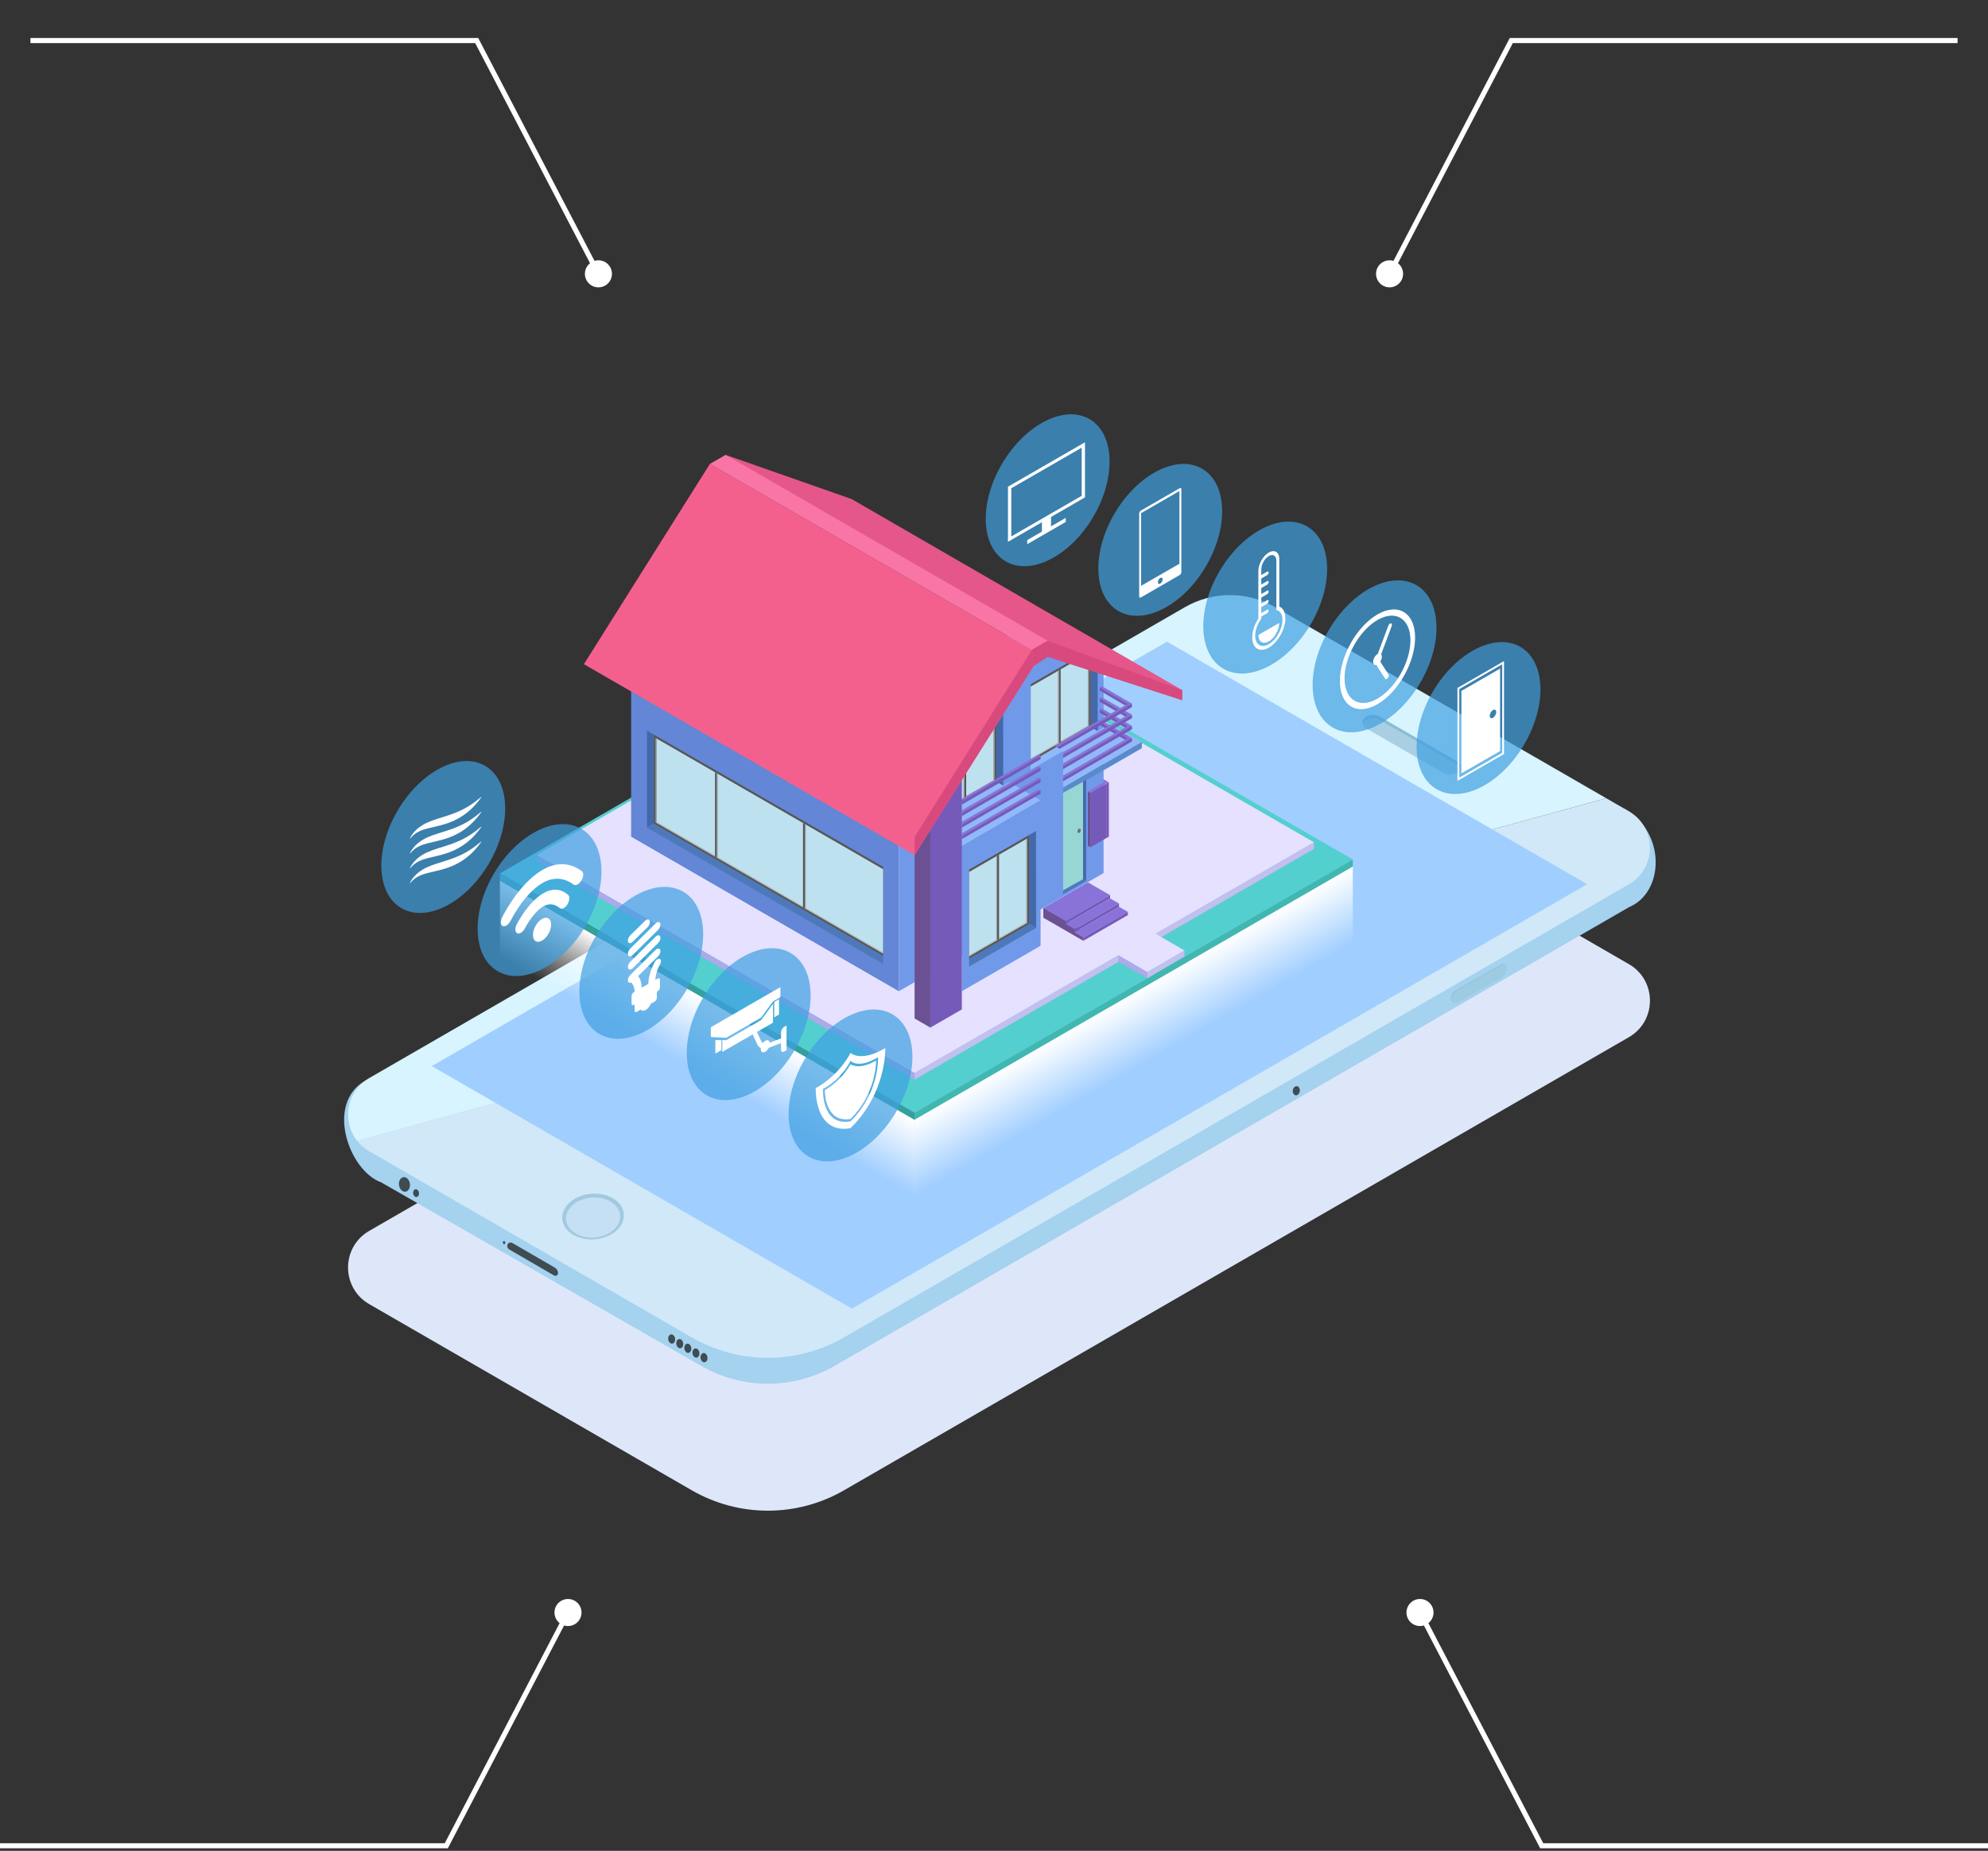 <svg width="392" height="365" viewBox="0 0 392 365" fill="none" xmlns="http://www.w3.org/2000/svg">
<rect x="0" y="0" width="392" height="365" fill="#333333" stroke="none"/>
<path d="M72.8 242.742L233.635 149.884C239.147 146.701 245.938 146.701 251.451 149.882L321.179 190.128C326.729 193.331 326.73 201.342 321.18 204.545L166.417 293.899C157.135 299.257 145.7 299.258 136.418 293.901L72.801 257.182C67.242 253.974 67.241 245.951 72.8 242.742Z" fill="#DEE7F9"/>
<path d="M320.323 159.495C328.669 164.312 328.07 176.037 321.241 178.883L164.571 269.358C156.432 274.058 146.404 274.058 138.264 269.359L75.157 233.167C68.841 230.909 64.085 217.679 72.006 213.121" fill="#A4D2EF"/>
<path d="M316.732 157.423L251.451 119.743C245.938 116.561 239.147 116.562 233.635 119.744L72.8 212.602C68.205 215.255 67.42 221.191 70.423 224.984L316.732 157.423Z" fill="#D7F4FF"/>
<path d="M321.178 159.989L316.732 157.423L70.423 224.984C71.053 225.779 71.838 226.486 72.801 227.043L136.418 263.761C145.7 269.119 157.135 269.117 166.417 263.759L321.179 174.407C326.729 171.203 326.729 163.193 321.178 159.989Z" fill="#D0E8F7"/>
<path d="M85.145 210.242L167.986 258.07L312.957 174.371L230.116 126.543L85.145 210.242Z" fill="#A0CEFF"/>
<path d="M269.323 143.605L284.517 152.377C285.352 152.859 286.38 152.861 287.217 152.382C288.095 151.879 288.097 150.615 287.222 150.11L272.12 141.391C271.256 140.892 270.193 140.89 269.327 141.386C268.47 141.876 268.467 143.111 269.323 143.605Z" fill="#AACFE2"/>
<path d="M269.327 142.012C270.193 141.516 271.256 141.518 272.12 142.017L287.222 150.736C287.553 150.927 287.758 151.228 287.838 151.555C287.966 151.022 287.762 150.421 287.222 150.108L272.12 141.389C271.256 140.891 270.193 140.889 269.327 141.384C268.792 141.691 268.591 142.286 268.722 142.811C268.801 142.492 269.001 142.198 269.327 142.012Z" fill="#89BCD6"/>
<path d="M121.355 242.843C119.049 244.737 115.202 244.957 112.765 243.337C110.327 241.717 110.221 238.869 112.527 236.975C114.834 235.082 118.679 234.86 121.117 236.481C123.556 238.101 123.662 240.949 121.355 242.843Z" fill="#A1C9E0"/>
<path d="M120.819 242.681C118.793 244.344 115.415 244.539 113.273 243.115C111.132 241.692 111.038 239.19 113.065 237.527C115.09 235.864 118.469 235.669 120.61 237.092C122.752 238.516 122.845 241.017 120.819 242.681Z" fill="#C5E0F4"/>
<path d="M80.819 233.423C80.933 234.214 80.546 234.925 79.957 235.009C79.367 235.094 78.797 234.521 78.683 233.73C78.57 232.94 78.956 232.23 79.545 232.145C80.135 232.06 80.705 232.632 80.819 233.423Z" fill="#3F4C51"/>
<path d="M82.615 235.214C82.676 235.636 82.47 236.015 82.155 236.06C81.84 236.105 81.536 235.8 81.475 235.378C81.415 234.956 81.62 234.577 81.935 234.532C82.25 234.486 82.554 234.791 82.615 235.214Z" fill="#3F4C51"/>
<path d="M133.12 263.968C133.192 264.468 132.948 264.918 132.575 264.971C132.202 265.025 131.841 264.662 131.769 264.162C131.697 263.662 131.941 263.212 132.315 263.159C132.688 263.105 133.048 263.468 133.12 263.968Z" fill="#3F4C51"/>
<path d="M134.713 264.879C134.785 265.379 134.541 265.828 134.168 265.882C133.795 265.935 133.434 265.573 133.362 265.073C133.29 264.573 133.534 264.123 133.908 264.07C134.281 264.016 134.641 264.379 134.713 264.879Z" fill="#3F4C51"/>
<path d="M136.307 265.79C136.379 266.29 136.135 266.74 135.762 266.793C135.389 266.847 135.028 266.485 134.956 265.984C134.884 265.484 135.128 265.035 135.501 264.981C135.874 264.928 136.235 265.29 136.307 265.79Z" fill="#3F4C51"/>
<path d="M137.9 266.734C137.972 267.234 137.728 267.684 137.355 267.737C136.982 267.791 136.621 267.428 136.549 266.928C136.477 266.428 136.722 265.979 137.095 265.925C137.468 265.872 137.828 266.234 137.9 266.734Z" fill="#3F4C51"/>
<path d="M139.494 267.646C139.565 268.146 139.321 268.595 138.948 268.649C138.575 268.702 138.215 268.34 138.143 267.84C138.071 267.34 138.315 266.89 138.688 266.837C139.062 266.783 139.422 267.146 139.494 267.646Z" fill="#3F4C51"/>
<path d="M99.628 245.02C99.652 245.19 99.569 245.344 99.442 245.362C99.315 245.38 99.192 245.257 99.167 245.086C99.143 244.916 99.226 244.763 99.353 244.745C99.48 244.727 99.603 244.85 99.628 245.02Z" fill="#3F4C51"/>
<path d="M109.04 250.272C109.065 250.443 108.982 250.596 108.854 250.614C108.727 250.632 108.605 250.509 108.58 250.339C108.556 250.168 108.639 250.015 108.766 249.997C108.893 249.978 109.016 250.102 109.04 250.272Z" fill="#3F4C51"/>
<path d="M109.253 251.533L100.428 246.41C100.168 246.26 100.011 245.979 100.02 245.678C100.034 245.174 100.583 244.868 101.019 245.122L109.421 249.998C109.811 250.225 110.047 250.647 110.033 251.099C110.023 251.492 109.595 251.731 109.253 251.533Z" fill="#3F4C51"/>
<path d="M256.3 215.198C256.228 215.692 255.86 216.047 255.48 215.992C255.1 215.936 254.851 215.49 254.924 214.996C254.996 214.501 255.363 214.146 255.744 214.202C256.125 214.258 256.373 214.704 256.3 215.198Z" fill="#3F4C51"/>
<path d="M295.856 192.786L287.346 197.627C286.797 197.94 286.116 197.54 286.122 196.908C286.127 196.256 286.48 195.655 287.047 195.332L296.022 190.227C296.468 189.974 297.02 190.299 297.016 190.811C297.009 191.63 296.567 192.382 295.856 192.786Z" fill="#85B8CC"/>
<path d="M295.942 192.87L287.432 197.711C286.883 198.023 286.202 197.623 286.208 196.991C286.213 196.339 286.566 195.739 287.133 195.416L296.108 190.311C296.553 190.057 297.106 190.382 297.102 190.895C297.094 191.712 296.652 192.465 295.942 192.87Z" fill="#9CCBE2"/>
<path d="M295.942 192.87L287.432 197.711C286.883 198.023 286.202 197.623 286.208 196.991C286.213 196.339 286.566 195.739 287.133 195.416L296.108 190.311C296.553 190.057 297.106 190.382 297.102 190.895C297.094 191.712 296.652 192.465 295.942 192.87Z" fill="#9CCBE2"/>
<path d="M180.342 219.422L266.751 169.492L184.982 122.319L98.573 172.247L180.342 219.422Z" fill="#54CFCF"/>
<path d="M180.342 219.422V220.835L266.751 170.9V169.492L180.342 219.422Z" fill="#41B7B1"/>
<path d="M180.342 235.927V220.834L266.751 170.9V185.998L180.342 235.927Z" fill="url(#paint0_linear_1229_3208)"/>
<path d="M180.342 235.927V220.835L98.573 173.657V188.756L180.342 235.927Z" fill="url(#paint1_linear_1229_3208)"/>
<path d="M180.342 220.835L98.573 173.657V172.248L180.342 219.422V220.835Z" fill="#33A09D"/>
<path d="M180.344 211.622L259.1 166.115L184.574 123.119L105.818 168.626L180.344 211.622Z" fill="#E5E1FF"/>
<path d="M180.344 211.622V212.909L259.1 167.397V166.115L180.344 211.622Z" fill="#C3BFEF"/>
<path d="M180.344 212.909L105.818 169.911V168.626L180.344 211.622V212.909Z" fill="#ADA9EA"/>
<path d="M226.219 191.712L233.553 187.451L221.979 180.696L214.644 184.957L226.219 191.712Z" fill="#E5E1FF"/>
<path d="M205.727 179.07V180.979L213.615 185.533V183.624L205.727 179.07Z" fill="#6B5193"/>
<path d="M218.894 176.535L210.116 181.604L205.726 179.07L214.505 174.001L218.894 176.535Z" fill="#8973D8"/>
<path d="M218.895 176.535V177.168L210.116 182.237V181.604L218.895 176.535Z" fill="#755ABA"/>
<path d="M210.116 182.237L205.727 179.703V179.07L210.116 181.604V182.237Z" fill="#6B5193"/>
<path d="M220.644 178.184L211.866 183.252L210.116 182.237L218.895 177.168L220.644 178.184Z" fill="#8973D8"/>
<path d="M220.644 178.184V178.817L211.866 183.885V183.252L220.644 178.184Z" fill="#755ABA"/>
<path d="M222.393 179.831L213.615 184.899L211.866 183.885L220.644 178.816L222.393 179.831Z" fill="#8973D8"/>
<path d="M222.393 179.831V180.464L213.615 185.533V184.899L222.393 179.831Z" fill="#755ABA"/>
<path d="M211.866 183.885L210.116 182.871V182.237L211.866 183.252V183.885Z" fill="#6B5193"/>
<path d="M218.648 154.283V165L218.128 165.29V154.574L218.648 154.283Z" fill="#755ABA"/>
<path d="M218.648 154.283L215.543 152.49L214.968 152.811L218.128 154.574L218.648 154.283Z" fill="#8973D8"/>
<path d="M124.449 165L177.239 195.478V156.036L124.449 125.558V165Z" fill="#6386D6"/>
<path d="M177.239 156.036L198.974 124.529L217.607 130.513V172.172L177.239 195.478V156.036Z" fill="#7199EA"/>
<path d="M197.808 135.818L196.447 136.61V154.159L197.821 154.941L197.808 135.818Z" fill="#4469AA"/>
<path d="M196.447 154.159L184.604 160.996V162.572L197.821 154.941L196.447 154.159Z" fill="#91B9F9"/>
<path d="M196.447 136.61L184.604 143.434V160.996L196.447 154.159V136.61Z" fill="#565656"/>
<path d="M196.068 137.294L184.604 143.901V160.548L196.068 153.941V137.294Z" fill="#BDE1EF"/>
<path d="M196.068 153.941L195.885 153.835V137.399L196.068 137.294V153.941Z" fill="#969696"/>
<path d="M196.068 153.941L184.604 160.548V160.339L195.885 153.835L196.068 153.941Z" fill="#AFAFAF"/>
<path d="M190.513 157.146L190.159 157.35V140.697L190.513 140.493V157.146Z" fill="#565656"/>
<path d="M190.159 157.347L189.976 157.241V140.805L190.159 140.7V157.347Z" fill="#969696"/>
<path d="M215.078 143.391L203.236 150.228V151.804L216.452 144.173L215.078 143.391Z" fill="#91B9F9"/>
<path d="M216.439 127.319L215.078 128.111V143.391L216.452 144.173L216.439 127.319Z" fill="#4469AA"/>
<path d="M215.078 128.111L203.236 134.935V150.228L215.078 143.391V128.111Z" fill="#565656"/>
<path d="M214.7 128.795L203.236 135.402V149.78L214.7 143.173V128.795Z" fill="#BDE1EF"/>
<path d="M214.7 143.173L214.516 143.067V128.899L214.7 128.795V143.173Z" fill="#969696"/>
<path d="M214.7 143.173L203.236 149.78V149.571L214.516 143.067L214.7 143.173Z" fill="#AFAFAF"/>
<path d="M209.144 146.377L208.791 146.581V132.198L209.144 131.994V146.377Z" fill="#565656"/>
<path d="M208.791 146.578L208.607 146.473V132.306L208.791 132.2V146.578Z" fill="#969696"/>
<path d="M189.66 166.859L205.183 157.827L198.976 154.243L183.381 163.273L189.66 166.859Z" fill="#91B9F9"/>
<path d="M205.182 157.827V186.512L189.66 195.478V166.859L205.182 157.827Z" fill="#7199EA"/>
<path d="M209.629 155.325L225.152 146.293L218.945 142.709L209.627 148.079L209.629 155.325Z" fill="#91B9F9"/>
<path d="M225.152 146.293V147.544L209.63 156.51V155.325L225.152 146.293Z" fill="#5A89CC"/>
<path d="M189.66 158.038L205.186 149.032L204.799 148.815L189.66 157.542V158.038Z" fill="#8973D8"/>
<path d="M205.186 149.032V149.712L189.66 158.675V158.038L205.186 149.032Z" fill="#755ABA"/>
<path d="M189.66 160.305L205.186 151.299L204.799 151.082L189.66 159.809V160.305Z" fill="#8973D8"/>
<path d="M205.186 151.299V151.979L189.66 160.942V160.305L205.186 151.299Z" fill="#755ABA"/>
<path d="M189.66 162.572L205.186 153.566L204.799 153.348L189.66 162.076V162.572Z" fill="#8973D8"/>
<path d="M205.186 153.566V154.245L189.66 163.209V162.572L205.186 153.566Z" fill="#755ABA"/>
<path d="M189.66 164.839L205.186 155.832L204.799 155.616L189.66 164.343V164.839Z" fill="#8973D8"/>
<path d="M205.186 155.832V156.512L189.66 165.476V164.839L205.186 155.832Z" fill="#755ABA"/>
<path d="M183.45 202.65V163.207L180.344 161.417V200.857L183.45 202.65Z" fill="#6B5193"/>
<path d="M183.45 202.65L189.66 199.064V153.347L183.45 163.207V202.65Z" fill="#755ABA"/>
<path d="M180.344 161.418L186.555 151.554L189.66 153.347L183.45 163.207L180.344 161.418Z" fill="#DEDEDE"/>
<path d="M222.91 145.869L216.852 142.298L217.239 142.082L222.91 145.373V145.869Z" fill="#8973D8"/>
<path d="M216.852 142.298V142.978L222.731 146.402L222.91 145.869L216.852 142.298Z" fill="#755ABA"/>
<path d="M209.627 153.44L223.208 145.537L222.821 145.321L209.627 152.944V153.44Z" fill="#8973D8"/>
<path d="M223.208 145.537V146.218L209.626 154.077V153.44L223.208 145.537Z" fill="#755ABA"/>
<path d="M222.91 143.467L216.852 139.896L217.239 139.68L222.91 142.971V143.467Z" fill="#8973D8"/>
<path d="M216.852 139.896V140.576L222.731 144L222.91 143.467L216.852 139.896Z" fill="#755ABA"/>
<path d="M209.627 151.038L223.208 143.135L222.821 142.919L209.627 150.542V151.038Z" fill="#8973D8"/>
<path d="M223.208 143.135V143.816L209.626 151.675V151.038L223.208 143.135Z" fill="#755ABA"/>
<path d="M222.91 141.276L216.852 137.705L217.239 137.489L222.91 140.78V141.276Z" fill="#8973D8"/>
<path d="M216.852 137.705V138.385L222.731 141.809L222.91 141.276L216.852 137.705Z" fill="#755ABA"/>
<path d="M209.627 148.847L223.208 140.944L222.821 140.728L209.627 148.351V148.847Z" fill="#8973D8"/>
<path d="M223.208 140.944V141.625L209.626 149.484V148.847L223.208 140.944Z" fill="#755ABA"/>
<path d="M222.91 139.085L216.853 135.514L217.24 135.298L222.91 138.588V139.085Z" fill="#8973D8"/>
<path d="M216.852 135.514V136.194L222.731 139.618L222.91 139.085L216.852 135.514Z" fill="#755ABA"/>
<path d="M208.39 147.358L223.208 138.753L222.821 138.537L207.963 147.109L208.39 147.358Z" fill="#8973D8"/>
<path d="M223.209 138.753V139.434L208.94 147.678L208.39 147.358L223.209 138.753Z" fill="#755ABA"/>
<path d="M204.288 163.876L202.927 164.668V182.217L204.301 182.999L204.288 163.876Z" fill="#4469AA"/>
<path d="M202.927 182.217L191.084 189.054V190.63L204.301 182.999L202.927 182.217Z" fill="#4D79BA"/>
<path d="M202.927 164.668L191.084 171.492V189.054L202.927 182.217V164.668Z" fill="#565656"/>
<path d="M202.548 165.352L191.084 171.96V188.606L202.548 181.999V165.352Z" fill="#BDE1EF"/>
<path d="M202.548 181.999L202.365 181.893V165.457L202.548 165.352V181.999Z" fill="#969696"/>
<path d="M202.548 181.999L191.084 188.606V188.397L202.365 181.893L202.548 181.999Z" fill="#AFAFAF"/>
<path d="M196.993 185.204L196.639 185.408V168.755L196.993 168.552V185.204Z" fill="#565656"/>
<path d="M196.639 185.405L196.457 185.299V168.864L196.639 168.758V185.405Z" fill="#969696"/>
<path d="M127.568 144.08L128.929 144.872V162.421L127.555 163.203L127.568 144.08Z" fill="#4469AA"/>
<path d="M128.93 162.421L174.134 188.501V190.078L127.555 163.203L128.93 162.421Z" fill="#4D79BA"/>
<path d="M128.929 144.872L174.134 170.94V188.501L128.929 162.421V144.872Z" fill="#565656"/>
<path d="M129.308 145.556L174.134 171.407V188.054L129.308 162.203V145.556Z" fill="#BDE1EF"/>
<path d="M129.308 162.203L129.491 162.097V145.661L129.308 145.556V162.203Z" fill="#969696"/>
<path d="M129.308 162.203L174.134 188.054V187.845L129.491 162.097L129.308 162.203Z" fill="#AFAFAF"/>
<path d="M140.991 168.943L141.346 169.147V152.495L140.991 152.291V168.943Z" fill="#565656"/>
<path d="M141.346 169.144L141.528 169.039V152.603L141.346 152.498V169.144Z" fill="#969696"/>
<path d="M158.339 178.949L158.693 179.153V162.501L158.339 162.297V178.949Z" fill="#565656"/>
<path d="M158.693 179.15L158.876 179.044V162.608L158.693 162.503V179.15Z" fill="#969696"/>
<path d="M214.165 153.81L213.554 154.166V173.41L214.166 173.732L214.165 153.81Z" fill="#4469AA"/>
<path d="M213.554 154.166L209.627 156.346V175.593L213.554 173.41V154.166Z" fill="#96D6D3"/>
<path d="M213.073 163.944C212.993 164.175 212.798 164.318 212.637 164.263C212.477 164.207 212.412 163.974 212.492 163.742C212.572 163.511 212.767 163.368 212.928 163.424C213.089 163.479 213.153 163.712 213.073 163.944Z" fill="#6E6E6E"/>
<path d="M214.166 173.732L209.627 176.36V175.593L213.554 173.41L214.166 173.732Z" fill="#4D79BA"/>
<path d="M115.135 130.978L139.974 91.493L205.182 129.14L180.344 168.626L115.135 130.978Z" fill="#F4608E"/>
<path d="M180.344 168.626V165.04L203.474 128.148L203.809 131.361L180.344 168.626Z" fill="#D84A7D"/>
<path d="M205.183 129.14L233.133 136.104L167.923 98.418L143.081 89.702L205.183 129.14Z" fill="#E5578A"/>
<path d="M233.133 136.104V138.108L206.584 129.545V126.361L233.133 136.104Z" fill="#D84A7D"/>
<path d="M203.474 128.148L139.974 91.493L143.081 89.702L206.584 126.361L203.474 128.148Z" fill="#F975A5"/>
<path d="M203.809 131.361L206.584 129.545V126.361L203.474 128.148L203.809 131.361Z" fill="#D84A7D"/>
<path d="M214.502 156.076V166.793L215.022 167.084V156.366L214.502 156.076Z" fill="#6B5193"/>
<path d="M214.502 156.076L217.607 154.283L218.127 154.574L215.022 156.366L214.502 156.076Z" fill="#8973D8"/>
<path d="M215.022 156.366L218.128 154.574V165.291L215.022 167.084V156.366Z" fill="#755ABA"/>
<path d="M220.535 188.398V189.683L226.247 192.897L227.262 192.321L220.535 188.398Z" fill="#ADA9EA"/>
<path d="M226.247 192.897V191.73L233.553 187.451V188.607L226.247 192.897Z" fill="#C3BFEF"/>
<path opacity="0.7" d="M156.575 207.279C151.985 215.012 144.26 218.904 139.319 215.972C134.378 213.04 134.092 204.393 138.681 196.66C143.27 188.927 150.996 185.035 155.937 187.968C160.878 190.9 161.164 199.546 156.575 207.279Z" fill="#40A0E2"/>
<path d="M150.074 200.687L152.424 197.494L153.877 196.655V194.666L140.16 202.58V204.493L143.195 204.656L150.074 200.687Z" fill="white"/>
<path d="M141.055 207.771L142.249 207.083V205.121L141.055 205.112V207.771Z" fill="white"/>
<path d="M153.61 200.075V197.052L152.67 197.594V200.617L153.61 200.075Z" fill="white"/>
<path d="M154.63 202.499C154.285 202.698 154.005 203.192 154.005 203.604V204.777L151.788 205.632C151.712 205.173 151.346 205.002 150.904 205.257C150.737 205.353 150.584 205.5 150.45 205.67C150.271 205.559 150.123 205.388 150.018 205.16L149.253 203.506L152.425 201.677V197.978L150.075 201.171L143.195 205.14L142.426 205.099V207.446L148.415 203.991L149.314 205.934C149.478 206.291 149.722 206.541 150.017 206.689C150.011 206.744 150.004 206.799 150.004 206.852C150.004 207.446 150.407 207.695 150.904 207.408C151.177 207.251 151.417 206.966 151.582 206.643L154.006 205.708V206.983C154.006 207.395 154.285 207.567 154.63 207.368L155.095 207.1V202.23L154.63 202.499Z" fill="white"/>
<path opacity="0.7" d="M96.353 170.372C100.942 162.638 100.656 153.992 95.715 151.06C90.773 148.128 83.048 152.021 78.459 159.754C73.871 167.487 74.156 176.133 79.098 179.065C84.039 181.997 91.765 178.105 96.353 170.372Z" fill="#40A0E2"/>
<path d="M80.853 165.238C81.085 164.818 81.355 164.42 81.649 164.086C81.941 163.752 82.251 163.465 82.56 163.226C83.183 162.746 83.805 162.413 84.411 162.147C85.624 161.626 86.787 161.316 87.939 160.943C89.092 160.576 90.233 160.156 91.382 159.564C92.534 158.982 93.683 158.171 94.864 157.164C94.883 157.147 94.902 157.154 94.906 157.179C94.909 157.199 94.902 157.226 94.889 157.244C93.847 158.736 92.625 159.93 91.4 160.763C90.171 161.611 88.941 162.142 87.757 162.506C86.57 162.878 85.421 163.087 84.286 163.383C83.718 163.531 83.153 163.698 82.587 163.988C82.019 164.26 81.454 164.681 80.904 165.323L80.902 165.325C80.878 165.353 80.85 165.353 80.841 165.323C80.832 165.3 80.838 165.265 80.853 165.238Z" fill="white"/>
<path d="M80.853 168.169C81.085 167.75 81.354 167.351 81.649 167.018C81.94 166.684 82.251 166.398 82.56 166.157C83.182 165.678 83.805 165.344 84.41 165.079C85.624 164.557 86.787 164.248 87.939 163.874C89.092 163.508 90.233 163.088 91.382 162.496C92.534 161.914 93.683 161.102 94.864 160.095C94.883 160.078 94.902 160.085 94.906 160.111C94.909 160.131 94.902 160.157 94.889 160.176C93.847 161.668 92.625 162.862 91.4 163.695C90.171 164.543 88.94 165.074 87.757 165.438C86.57 165.809 85.421 166.018 84.286 166.315C83.718 166.463 83.153 166.63 82.586 166.92C82.019 167.191 81.454 167.613 80.904 168.255L80.902 168.257C80.877 168.285 80.85 168.285 80.84 168.255C80.832 168.231 80.838 168.196 80.853 168.169Z" fill="white"/>
<path d="M80.853 171.1C81.085 170.681 81.354 170.282 81.649 169.949C81.94 169.615 82.251 169.329 82.56 169.088C83.182 168.609 83.805 168.275 84.41 168.01C85.624 167.488 86.787 167.178 87.939 166.805C89.092 166.438 90.233 166.018 91.382 165.427C92.534 164.845 93.683 164.033 94.864 163.026C94.883 163.009 94.902 163.016 94.906 163.042C94.909 163.062 94.902 163.088 94.889 163.107C93.847 164.599 92.625 165.792 91.4 166.626C90.171 167.474 88.94 168.005 87.757 168.368C86.57 168.74 85.421 168.949 84.286 169.245C83.718 169.394 83.153 169.561 82.586 169.851C82.019 170.122 81.454 170.544 80.904 171.185L80.902 171.188C80.877 171.216 80.85 171.215 80.84 171.186C80.832 171.162 80.838 171.128 80.853 171.1Z" fill="white"/>
<path d="M80.853 174.032C81.085 173.612 81.354 173.214 81.649 172.881C81.94 172.546 82.251 172.26 82.56 172.02C83.182 171.54 83.805 171.207 84.41 170.941C85.624 170.42 86.787 170.11 87.939 169.737C89.092 169.37 90.233 168.949 91.382 168.358C92.534 167.776 93.683 166.965 94.864 165.958C94.883 165.941 94.902 165.948 94.906 165.973C94.909 165.993 94.902 166.02 94.889 166.038C93.847 167.53 92.625 168.724 91.4 169.557C90.171 170.405 88.94 170.936 87.757 171.3C86.57 171.672 85.421 171.881 84.286 172.177C83.718 172.325 83.153 172.493 82.586 172.782C82.019 173.053 81.454 173.475 80.904 174.116L80.902 174.119C80.877 174.147 80.85 174.146 80.84 174.117C80.832 174.094 80.838 174.059 80.853 174.032Z" fill="white"/>
<path opacity="0.7" d="M176.651 219.366C181.24 211.633 180.954 202.987 176.013 200.055C171.071 197.123 163.346 201.015 158.757 208.749C154.168 216.482 154.454 225.128 159.396 228.06C164.337 230.992 172.062 227.1 176.651 219.366Z" fill="#40A0E2"/>
<path d="M174.559 206.685C169.689 209.59 167.704 207.637 167.704 207.637C167.704 207.637 165.72 211.88 160.849 214.595C160.849 214.595 160.488 223.731 167.704 222.487C174.92 215.405 174.559 206.685 174.559 206.685ZM167.763 221.074L167.704 221.132L167.645 221.142C162.058 222.105 162.272 215.029 162.275 214.957L162.284 214.741L162.461 214.642C166.037 212.642 167.544 209.518 167.56 209.487L167.705 209.179L167.849 209.321C167.864 209.335 169.371 210.729 172.948 208.592L173.125 208.486L173.133 208.692C173.136 208.761 173.351 215.589 167.763 221.074Z" fill="white"/>
<path d="M167.704 209.868C167.247 210.708 165.696 213.21 162.64 214.977C162.654 216.115 162.975 221.442 167.704 220.671C172.441 215.978 172.755 210.285 172.769 209.133C169.712 210.893 168.161 210.18 167.704 209.868Z" fill="white"/>
<path opacity="0.7" d="M215.528 101.993C220.117 94.26 219.831 85.614 214.889 82.682C209.948 79.75 202.223 83.642 197.634 91.375C193.045 99.108 193.331 107.754 198.272 110.686C203.214 113.618 210.939 109.726 215.528 101.993Z" fill="#40A0E2"/>
<path d="M213.942 98.085V87.222L198.754 95.985V106.848L205.449 102.984V104.837L202.55 106.509V107.314L210.144 102.933V102.128L207.245 103.801V101.948L213.942 98.085ZM199.407 96.291L213.29 88.282V97.779L199.407 105.788V96.291Z" fill="white"/>
<path opacity="0.7" d="M115.338 182.809C110.749 190.542 103.023 194.434 98.082 191.501C93.141 188.569 92.855 179.924 97.444 172.191C102.033 164.458 109.759 160.566 114.7 163.498C119.641 166.43 119.927 175.076 115.338 182.809Z" fill="#40A0E2"/>
<path d="M99.842 182.526C99.599 182.666 99.356 182.71 99.154 182.628C98.693 182.441 98.627 181.664 99.007 180.895C99.137 180.633 102.23 174.438 106.734 171.69C109.556 169.969 112.24 169.999 114.715 171.778C115.12 172.069 115.092 172.903 114.652 173.64C114.213 174.377 113.528 174.738 113.123 174.447C111.091 172.986 108.962 172.915 106.795 174.238C103.263 176.392 100.703 181.523 100.677 181.574C100.464 182.007 100.154 182.346 99.842 182.526Z" fill="white"/>
<path d="M111.188 179.06C110.879 179.239 110.572 179.259 110.359 179.077C109.341 178.215 108.258 178.101 107.14 178.74C107.135 178.743 107.129 178.746 107.123 178.749C105.163 179.88 103.544 182.997 103.528 183.028C103.14 183.794 102.457 184.252 102.003 184.05C101.549 183.847 101.496 183.062 101.884 182.296C101.976 182.117 104.147 177.883 107.123 176.165C107.133 176.16 107.142 176.155 107.15 176.149C108.934 175.131 110.571 175.236 112.017 176.46C112.401 176.785 112.341 177.635 111.883 178.357C111.68 178.677 111.433 178.919 111.188 179.06Z" fill="white"/>
<path d="M108.673 182.325C108.673 183.507 107.871 184.928 106.881 185.499C105.891 186.07 105.089 185.575 105.089 184.393C105.089 183.211 105.891 181.79 106.881 181.219C107.871 180.648 108.673 181.143 108.673 182.325Z" fill="white"/>
<path opacity="0.7" d="M300.486 146.912C295.897 154.645 288.171 158.537 283.23 155.605C278.289 152.673 278.003 144.027 282.593 136.294C287.182 128.561 294.907 124.669 299.848 127.601C304.789 130.533 305.075 139.179 300.486 146.912Z" fill="#40A0E2"/>
<path d="M296.21 131.005V148.473L287.745 153.357V135.889L296.21 131.005ZM296.567 130.372L296.21 130.578L287.745 135.462L287.387 135.669V136.096V153.564V153.991L287.745 153.784L296.21 148.9L296.567 148.694V148.267V130.799V130.372Z" fill="white"/>
<path d="M288.162 136.252V152.513L295.792 148.111V131.85L288.162 136.252ZM294.391 141.552C294.038 141.756 293.752 141.579 293.752 141.158C293.752 140.736 294.038 140.229 294.391 140.025C294.744 139.822 295.031 139.998 295.031 140.42C295.03 140.842 294.744 141.348 294.391 141.552Z" fill="white"/>
<path opacity="0.7" d="M258.426 123.152C253.837 130.885 246.112 134.776 241.171 131.844C236.23 128.912 235.944 120.266 240.533 112.533C245.121 104.8 252.847 100.909 257.789 103.841C262.73 106.773 263.015 115.419 258.426 123.152Z" fill="#40A0E2"/>
<path d="M252.255 119.615V110.237C252.255 108.878 251.328 108.306 250.189 108.963C249.051 109.619 248.124 111.26 248.124 112.62V121.997C247.359 123.183 246.924 124.524 246.924 125.705C246.924 127.855 248.388 128.759 250.189 127.72C251.989 126.681 253.454 124.087 253.454 121.937C253.455 120.756 253.019 119.919 252.255 119.615ZM250.189 127.033C248.706 127.889 247.5 127.144 247.5 125.373C247.5 124.353 247.896 123.187 248.585 122.176L248.701 122.005V121.598L249.865 120.927C250.024 120.835 250.153 120.606 250.153 120.417C250.153 120.227 250.024 120.147 249.865 120.239L248.701 120.91V119.721L249.865 119.049C250.024 118.957 250.153 118.729 250.153 118.539C250.153 118.35 250.024 118.269 249.865 118.361L248.701 119.033V117.844L249.865 117.172C250.024 117.08 250.153 116.851 250.153 116.662C250.153 116.472 250.024 116.392 249.865 116.484L248.701 117.156V115.966L249.865 115.294C250.024 115.202 250.153 114.973 250.153 114.784C250.153 114.594 250.024 114.514 249.865 114.606L248.701 115.278V114.088L249.865 113.416C250.024 113.324 250.153 113.095 250.153 112.906C250.153 112.716 250.024 112.637 249.865 112.728L248.701 113.4V112.288C248.701 111.308 249.369 110.125 250.189 109.652C251.01 109.178 251.678 109.591 251.678 110.57V120.288L251.794 120.324C252.483 120.541 252.879 121.25 252.879 122.27C252.879 124.04 251.672 126.177 250.189 127.033Z" fill="white"/>
<path d="M250.19 126.485C251.326 125.829 252.247 124.199 252.247 122.842L248.133 125.216C248.133 126.572 249.054 127.14 250.19 126.485Z" fill="white"/>
<path opacity="0.7" d="M237.729 111.775C242.317 104.042 242.031 95.396 237.09 92.464C232.149 89.532 224.423 93.424 219.835 101.157C215.246 108.89 215.532 117.536 220.473 120.468C225.414 123.4 233.14 119.508 237.729 111.775Z" fill="#40A0E2"/>
<path d="M232.615 96.278L224.954 100.698C224.774 100.802 224.627 101.061 224.627 101.277V117.622C224.627 117.838 224.774 117.928 224.954 117.824L232.615 113.404C232.796 113.3 232.942 113.041 232.942 112.825V96.48C232.942 96.264 232.796 96.174 232.615 96.278ZM228.785 115.092C228.525 115.242 228.314 115.112 228.314 114.801C228.314 114.491 228.525 114.118 228.785 113.968C229.045 113.817 229.256 113.948 229.256 114.258C229.256 114.569 229.045 114.942 228.785 115.092ZM232.566 111.168L225.003 115.531V101.194L232.566 96.831V111.168Z" fill="white"/>
<path opacity="0.7" d="M279.987 134.743C284.576 127.01 284.29 118.364 279.349 115.432C274.407 112.5 266.682 116.392 262.093 124.125C257.504 131.858 257.79 140.504 262.732 143.436C267.673 146.368 275.398 142.476 279.987 134.743Z" fill="#40A0E2"/>
<path d="M271.618 121.164C267.528 123.523 264.201 129.416 264.201 134.298C264.201 139.181 267.528 141.235 271.618 138.875C275.707 136.516 279.035 130.623 279.035 125.74C279.035 120.858 275.708 118.804 271.618 121.164ZM271.618 137.773C268.038 139.839 265.125 138.041 265.125 133.766C265.125 129.491 268.038 124.333 271.618 122.267C275.198 120.202 278.111 121.999 278.111 126.274C278.111 130.549 275.198 135.707 271.618 137.773Z" fill="white"/>
<path d="M274.273 122.925C274.088 122.906 273.853 123.119 273.748 123.4L271.664 128.97C271.649 128.978 271.634 128.984 271.619 128.993C271.144 129.267 270.759 129.949 270.759 130.515C270.759 130.984 271.023 131.227 271.383 131.141L273.12 133.857C273.191 133.967 273.322 133.976 273.457 133.898C273.521 133.862 273.585 133.805 273.644 133.732C273.83 133.501 273.897 133.183 273.793 133.021L272.172 130.486C272.359 130.19 272.479 129.838 272.479 129.523C272.479 129.312 272.426 129.148 272.334 129.037L274.417 123.468C274.521 123.188 274.458 122.944 274.273 122.925Z" fill="white"/>
<path opacity="0.7" d="M135.395 195.187C130.806 202.92 123.08 206.812 118.139 203.879C113.198 200.947 112.912 192.301 117.502 184.569C122.091 176.836 129.816 172.944 134.757 175.876C139.698 178.808 139.984 187.454 135.395 195.187Z" fill="#40A0E2"/>
<path d="M129.752 183.388L124.782 188.315C124.408 188.685 123.99 188.705 123.853 188.36C123.716 188.014 123.909 187.428 124.283 187.057L129.253 182.131C129.627 181.76 130.045 181.74 130.182 182.086C130.319 182.432 130.126 183.018 129.752 183.388Z" fill="white"/>
<path d="M129.752 185.996L124.782 190.922C124.408 191.293 123.99 191.313 123.853 190.967C123.716 190.621 123.909 190.035 124.283 189.665L129.253 184.738C129.627 184.368 130.045 184.348 130.182 184.694C130.319 185.039 130.126 185.625 129.752 185.996Z" fill="white"/>
<path d="M127.672 182.866L124.782 185.707C124.408 186.077 123.99 186.097 123.853 185.751C123.716 185.406 123.909 184.82 124.283 184.449L127.173 181.608C127.546 181.238 127.964 181.218 128.102 181.563C128.239 181.91 128.045 182.496 127.672 182.866Z" fill="white"/>
<path d="M130.117 189.104C129.841 188.961 129.403 189.223 129.137 189.689C128.106 191.5 127.868 193.102 127.831 194.034L126.54 194.776C126.513 194.096 126.367 193.163 125.842 192.479L129.751 188.604C130.125 188.233 130.318 187.647 130.181 187.302C130.044 186.956 129.626 186.976 129.252 187.346L124.283 192.273C123.909 192.643 123.715 193.229 123.852 193.575C123.95 193.82 124.189 193.878 124.453 193.76C124.973 194.23 125.118 195.015 125.15 195.573L124.98 195.67C124.733 195.812 124.532 196.155 124.532 196.436V197.93C124.532 198.211 124.733 198.324 124.98 198.182L125.141 198.09V199.298C125.141 199.566 125.333 199.674 125.569 199.538L126.343 199.094C126.541 199.367 126.909 199.416 127.332 199.174C127.754 198.932 128.122 198.46 128.321 197.959L129.095 197.515C129.331 197.38 129.522 197.052 129.522 196.784V195.576L129.683 195.484C129.93 195.341 130.131 194.998 130.131 194.717V193.224C130.131 192.943 129.931 192.83 129.683 192.972L129.217 193.24C129.25 192.576 129.427 191.455 130.137 190.208C130.402 189.741 130.394 189.247 130.117 189.104Z" fill="white"/>
<path d="M271.333 54C271.333 55.473 272.527 56.667 274 56.667C275.473 56.667 276.667 55.473 276.667 54C276.667 52.527 275.473 51.333 274 51.333C272.527 51.333 271.333 52.527 271.333 54ZM298 8V7.5H297.697L297.557 7.769L298 8ZM274.443 54.231L298.443 8.231L297.557 7.769L273.557 53.769L274.443 54.231ZM298 8.5H386V7.5H298V8.5Z" fill="white"/>
<path d="M277.333 318C277.333 316.527 278.527 315.333 280 315.333C281.473 315.333 282.667 316.527 282.667 318C282.667 319.473 281.473 320.667 280 320.667C278.527 320.667 277.333 319.473 277.333 318ZM304 364V364.5H303.697L303.557 364.231L304 364ZM280.443 317.769L304.443 363.769L303.557 364.231L279.557 318.231L280.443 317.769ZM304 363.5H392V364.5H304V363.5Z" fill="white"/>
<path d="M120.667 54C120.667 55.473 119.473 56.667 118 56.667C116.527 56.667 115.333 55.473 115.333 54C115.333 52.527 116.527 51.333 118 51.333C119.473 51.333 120.667 52.527 120.667 54ZM94 8V7.5H94.303L94.443 7.769L94 8ZM117.557 54.231L93.557 8.231L94.443 7.769L118.443 53.769L117.557 54.231ZM94 8.5H6V7.5H94V8.5Z" fill="white"/>
<path d="M114.667 318C114.667 316.527 113.473 315.333 112 315.333C110.527 315.333 109.333 316.527 109.333 318C109.333 319.473 110.527 320.667 112 320.667C113.473 320.667 114.667 319.473 114.667 318ZM88 364V364.5H88.303L88.443 364.231L88 364ZM111.557 317.769L87.557 363.769L88.443 364.231L112.443 318.231L111.557 317.769ZM88 363.5H0V364.5H88V363.5Z" fill="white"/>
<defs>
<linearGradient id="paint0_linear_1229_3208" x1="226.824" y1="209.09" x2="220.269" y2="197.736" gradientUnits="userSpaceOnUse">
<stop stop-color="white" stop-opacity="0"/>
<stop offset="1" stop-color="white"/>
</linearGradient>
<linearGradient id="paint1_linear_1229_3208" x1="136.181" y1="210.468" x2="142.732" y2="199.12" gradientUnits="userSpaceOnUse">
<stop stop-color="white" stop-opacity="0"/>
<stop offset="1" stop-color="white"/>
</linearGradient>
</defs>
</svg>
